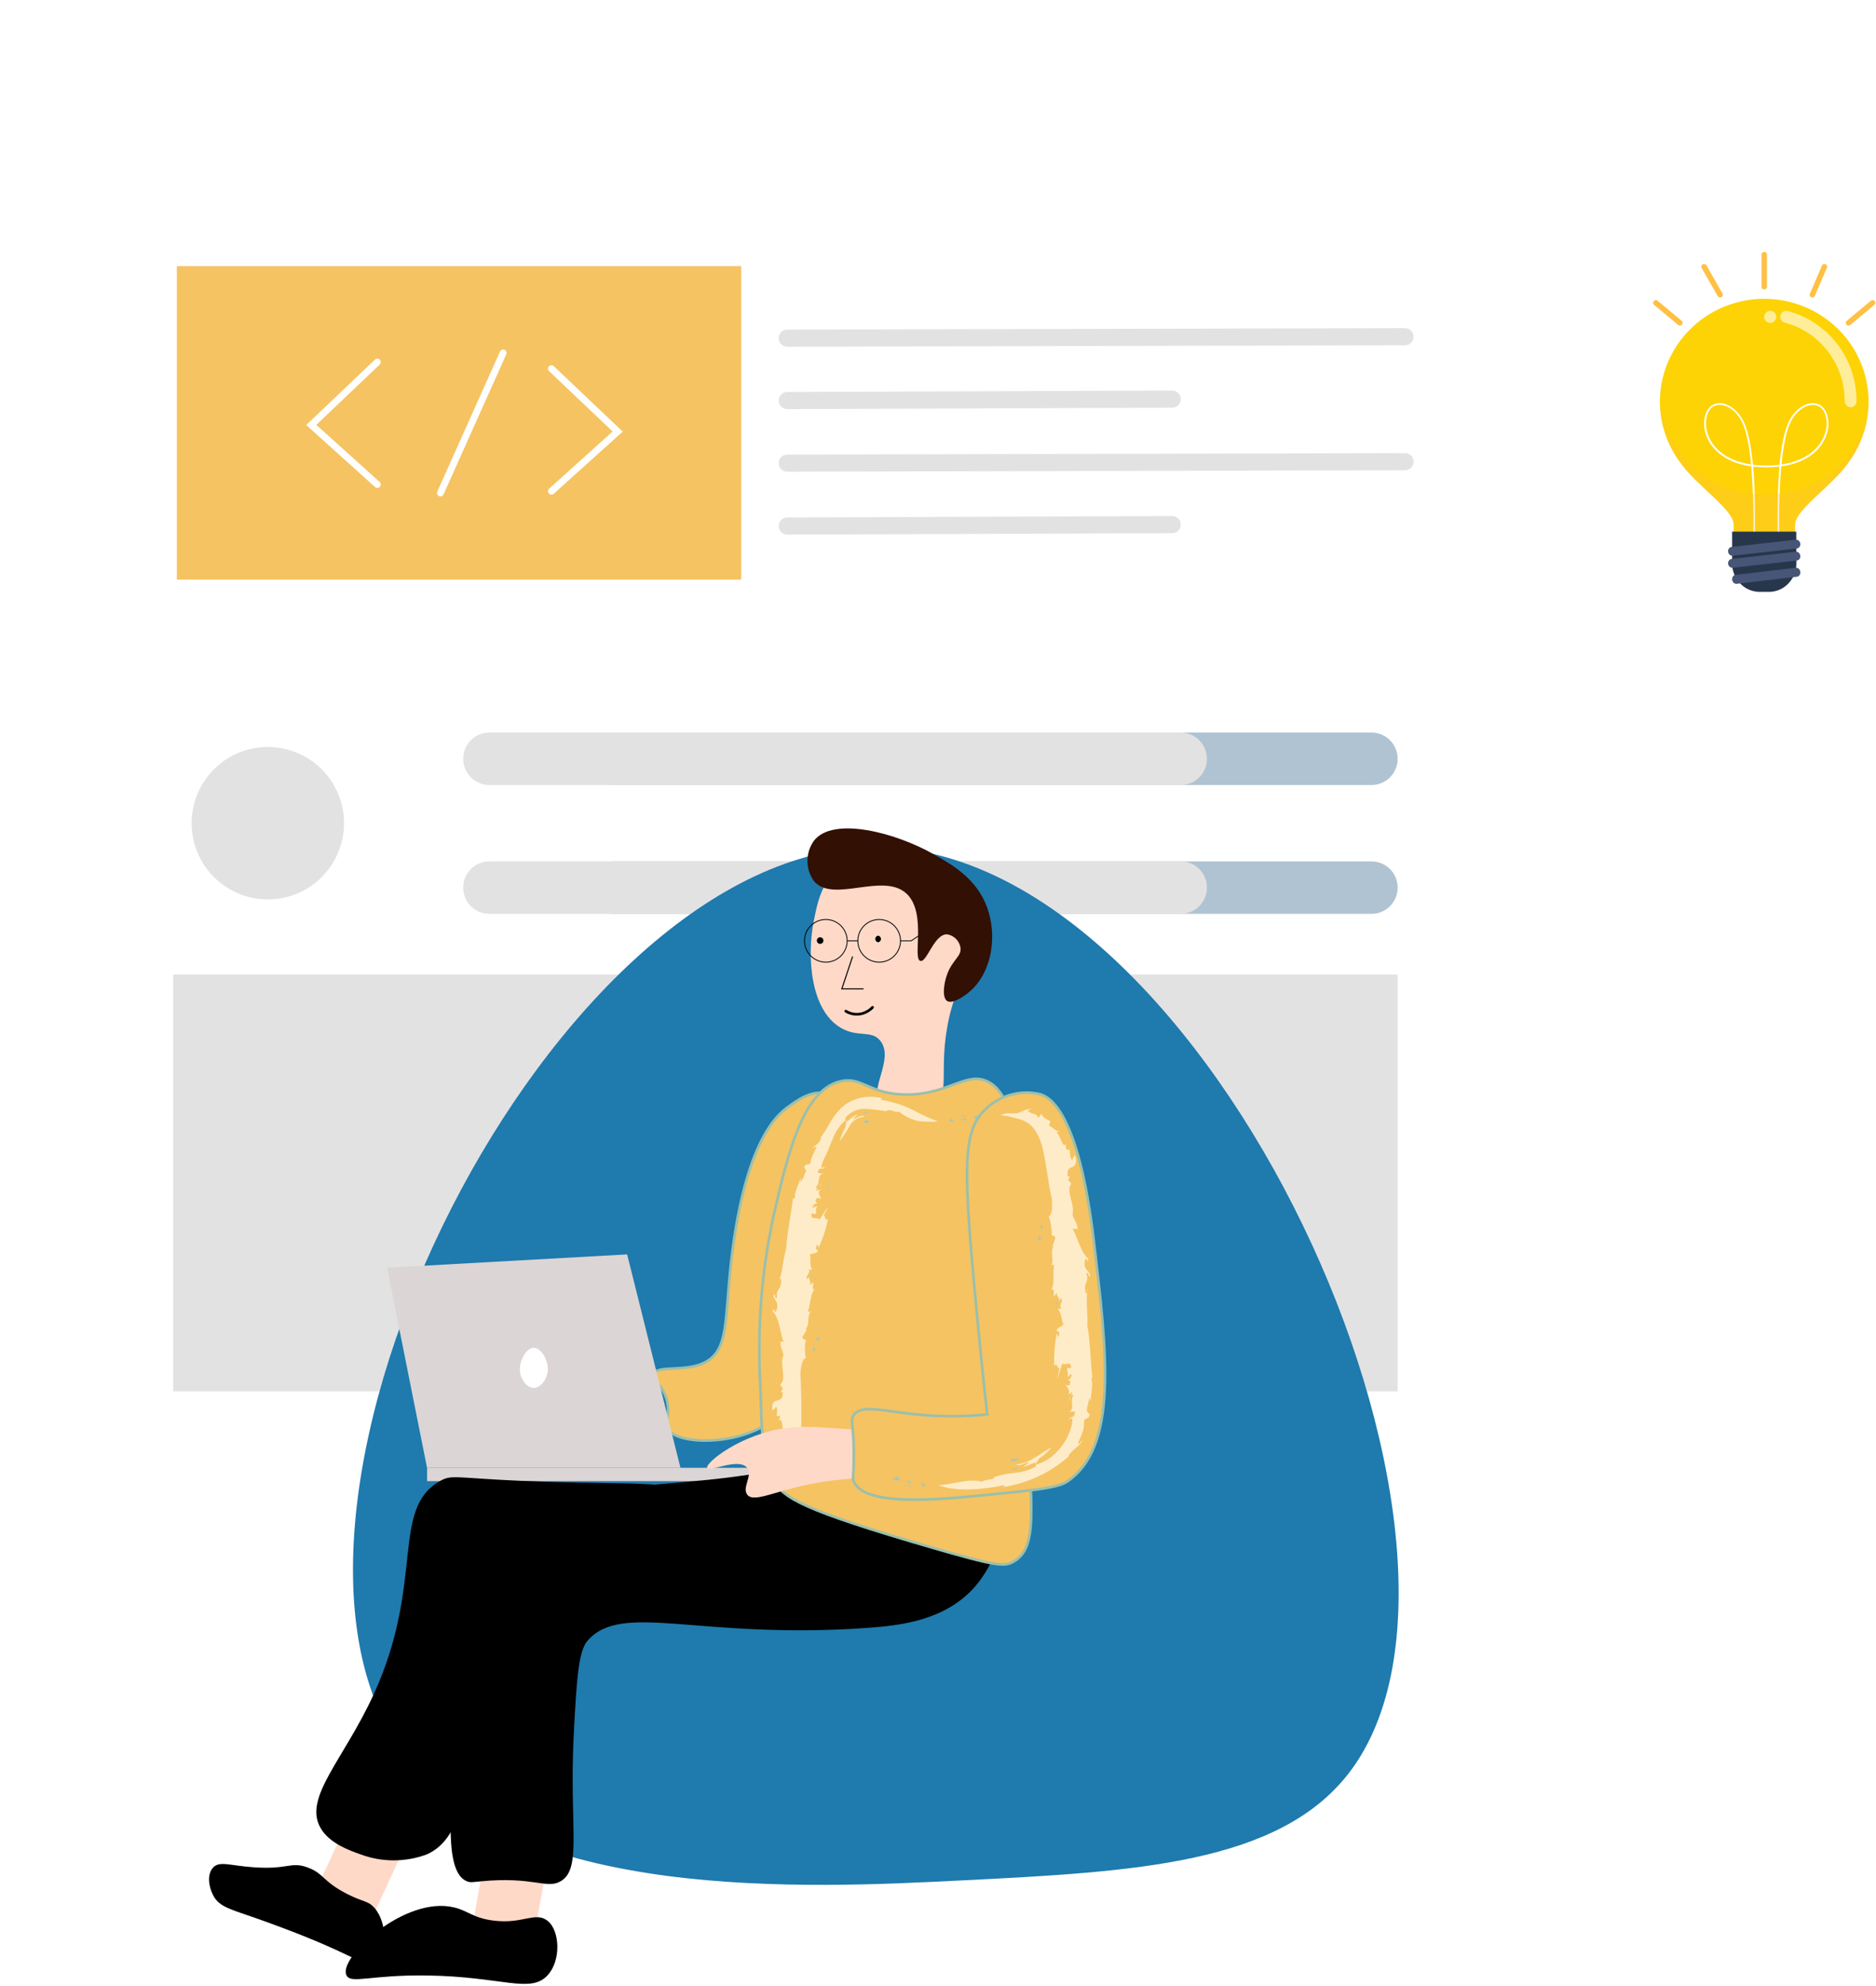 <svg width="548" height="580" viewBox="0 0 548 580" fill="none" xmlns="http://www.w3.org/2000/svg">
<g filter="url(#filter0_d_35_3223)">
<path d="M438.911 22H22V438.677H438.911V22Z" fill="white"/>
</g>
<path d="M78.237 262.672C90.53 262.672 100.495 252.707 100.495 240.414C100.495 228.121 90.53 218.155 78.237 218.155C65.944 218.155 55.978 228.121 55.978 240.414C55.978 252.707 65.944 262.672 78.237 262.672Z" fill="#E3E2E2"/>
<path d="M400.63 213.938H179.171C174.953 213.938 171.533 217.357 171.533 221.576V221.622C171.533 225.841 174.953 229.261 179.171 229.261H400.63C404.849 229.261 408.268 225.841 408.268 221.622V221.576C408.268 217.357 404.849 213.938 400.63 213.938Z" fill="#B0C3D2"/>
<path d="M400.63 251.565H179.171C174.953 251.565 171.533 254.985 171.533 259.204V259.25C171.533 263.469 174.953 266.889 179.171 266.889H400.63C404.849 266.889 408.268 263.469 408.268 259.25V259.204C408.268 254.985 404.849 251.565 400.63 251.565Z" fill="#B0C3D2"/>
<path d="M344.912 213.938H142.947C138.728 213.938 135.309 217.357 135.309 221.576V221.622C135.309 225.841 138.728 229.261 142.947 229.261H344.912C349.131 229.261 352.55 225.841 352.55 221.622V221.576C352.55 217.357 349.131 213.938 344.912 213.938Z" fill="#E3E2E2"/>
<path d="M344.912 251.565H142.947C138.728 251.565 135.309 254.985 135.309 259.204V259.25C135.309 263.469 138.728 266.889 142.947 266.889H344.912C349.131 266.889 352.55 263.469 352.55 259.25V259.204C352.55 254.985 349.131 251.565 344.912 251.565Z" fill="#E3E2E2"/>
<path d="M408.266 284.603H50.586V406.344H408.266V284.603Z" fill="#E3E2E2"/>
<path d="M216.511 77.717H51.658V169.281H216.511V77.717Z" fill="#F5C362"/>
<path d="M229.959 153.629L342.422 153.207" stroke="#E3E2E2" stroke-width="5" stroke-miterlimit="10" stroke-linecap="round"/>
<path d="M229.959 98.757L410.416 98.335" stroke="#E3E2E2" stroke-width="5" stroke-miterlimit="10" stroke-linecap="round"/>
<path d="M229.959 116.985L342.422 116.563" stroke="#E3E2E2" stroke-width="5" stroke-miterlimit="10" stroke-linecap="round"/>
<path d="M229.959 135.261L410.416 134.839" stroke="#E3E2E2" stroke-width="5" stroke-miterlimit="10" stroke-linecap="round"/>
<path d="M110.23 105.738L90.924 124.107L110.23 141.492" stroke="white" stroke-width="2" stroke-miterlimit="10" stroke-linecap="round"/>
<path d="M161.076 107.66L180.429 126.029L161.076 143.461" stroke="white" stroke-width="2" stroke-miterlimit="10" stroke-linecap="round"/>
<path d="M146.976 103.067L128.654 143.976" stroke="white" stroke-width="2" stroke-miterlimit="10" stroke-linecap="round"/>
<path d="M484.867 117.298C484.871 112.554 486.013 107.879 488.201 103.653C490.388 99.428 493.559 95.773 497.454 92.988C501.349 90.203 505.857 88.367 510.61 87.629C515.362 86.891 520.225 87.272 524.799 88.743C529.373 90.213 533.53 92.73 536.929 96.088C540.327 99.445 542.872 103.549 544.354 108.062C545.836 112.575 546.213 117.37 545.455 122.055C544.697 126.74 542.826 131.181 539.993 135.016C535.639 141.511 524.336 148.785 524.336 153.156V158.15C524.336 158.629 524.143 159.089 523.8 159.427C523.456 159.766 522.991 159.956 522.505 159.956H508.238C507.997 159.957 507.758 159.911 507.536 159.82C507.313 159.73 507.111 159.597 506.941 159.429C506.771 159.261 506.636 159.062 506.544 158.842C506.452 158.623 506.406 158.388 506.406 158.15V153.136C506.406 148.765 495.097 141.446 490.749 134.997C486.926 129.866 484.865 123.665 484.867 117.298Z" fill="#FDD305"/>
<path d="M519.391 159.955C519.056 152.059 519.186 144.15 519.783 136.269C517.241 136.559 514.675 136.559 512.134 136.269C512.731 144.15 512.864 152.059 512.532 159.955H511.997C512.311 152.038 512.17 144.11 511.573 136.21C502.619 134.953 498.605 129.834 497.867 125.025C497.443 122.202 498.403 119.393 500.139 118.347C500.694 118.029 501.308 117.832 501.944 117.769C502.579 117.705 503.22 117.776 503.826 117.978C505.96 118.59 507.983 120.445 509.249 122.932C510.705 125.808 511.566 130.571 512.062 135.749C514.638 136.056 517.24 136.056 519.815 135.749C520.311 130.571 521.173 125.808 522.635 122.932C523.894 120.445 525.898 118.59 528.058 117.978C528.664 117.776 529.305 117.705 529.94 117.769C530.576 117.832 531.19 118.029 531.745 118.347C533.481 119.393 534.434 122.202 534.017 125.025C533.292 129.854 529.285 134.973 520.311 136.21C519.714 144.11 519.573 152.038 519.887 159.955H519.391ZM529.572 118.248C529.115 118.251 528.66 118.318 528.221 118.445C526.231 119.024 524.305 120.774 523.131 123.13C521.728 125.893 520.886 130.545 520.396 135.631C528.978 134.381 532.796 129.505 533.507 124.9C533.893 122.327 533.025 119.689 531.491 118.761C530.909 118.418 530.246 118.241 529.572 118.248ZM502.351 118.248C501.675 118.239 501.009 118.417 500.426 118.761C498.892 119.689 498.024 122.327 498.409 124.9C499.094 129.505 502.932 134.381 511.514 135.631C511.024 130.545 510.209 125.893 508.786 123.13C507.592 120.774 505.686 119.024 503.689 118.445C503.264 118.321 502.825 118.255 502.384 118.248H502.351Z" fill="white"/>
<path d="M540.592 118.92C540.133 118.92 539.693 118.735 539.369 118.406C539.044 118.077 538.862 117.631 538.862 117.166C538.87 111.898 537.141 106.778 533.951 102.618C530.761 98.459 526.291 95.499 521.252 94.208C520.83 94.074 520.475 93.781 520.259 93.39C520.043 92.999 519.984 92.539 520.092 92.105C520.2 91.671 520.468 91.294 520.841 91.054C521.214 90.814 521.664 90.727 522.098 90.812C527.886 92.295 533.019 95.696 536.682 100.474C540.346 105.253 542.328 111.134 542.316 117.186C542.313 117.647 542.129 118.088 541.806 118.413C541.484 118.737 541.047 118.92 540.592 118.92Z" fill="#FFEE99"/>
<path d="M515.35 92.532C515.348 92.88 515.45 93.221 515.643 93.511C515.835 93.801 516.109 94.028 516.431 94.162C516.752 94.296 517.106 94.332 517.447 94.265C517.789 94.198 518.103 94.031 518.35 93.785C518.596 93.539 518.764 93.226 518.833 92.885C518.901 92.543 518.867 92.189 518.734 91.868C518.601 91.546 518.375 91.271 518.086 91.077C517.797 90.884 517.456 90.78 517.108 90.78C516.643 90.78 516.197 90.965 515.867 91.293C515.537 91.621 515.351 92.067 515.35 92.532Z" fill="#FFEE99"/>
<g style="mix-blend-mode:multiply" opacity="0.55">
<g style="mix-blend-mode:multiply" opacity="0.55">
<path d="M545.763 119.086C544.086 131.528 534.054 144.375 515.51 144.375C496.965 144.375 487.313 130.912 485.264 119.086C485.593 124.885 487.592 130.466 491.02 135.155C495.341 141.703 506.585 149.037 506.585 153.444V158.48C506.584 158.719 506.63 158.956 506.721 159.178C506.813 159.399 506.947 159.6 507.116 159.769C507.285 159.938 507.486 160.072 507.707 160.164C507.929 160.255 508.166 160.301 508.405 160.3H522.621C523.104 160.3 523.567 160.109 523.908 159.767C524.25 159.426 524.442 158.963 524.442 158.48V153.425C524.442 149.018 535.678 141.638 540.007 135.136C543.431 130.452 545.43 124.879 545.763 119.086Z" fill="#FFC043"/>
</g>
</g>
<path d="M524.709 155.266H505.975V164.599C505.982 166.139 506.408 167.644 507.202 168.939C507.93 170.138 508.934 171.126 510.122 171.81C511.311 172.494 512.644 172.853 514 172.853H516.741C518.097 172.854 519.431 172.497 520.62 171.812C521.808 171.128 522.812 170.14 523.539 168.939C524.32 167.65 524.734 166.153 524.734 164.626L524.709 155.266Z" fill="#28364C"/>
<path d="M505.961 162.296C506.016 162.303 506.071 162.303 506.126 162.296L524.891 160.182C525.041 160.164 525.186 160.114 525.318 160.033C525.45 159.952 525.566 159.843 525.658 159.711C525.751 159.579 525.819 159.428 525.858 159.267C525.897 159.106 525.906 158.938 525.884 158.772C525.84 158.43 525.678 158.119 525.433 157.904C525.188 157.689 524.877 157.586 524.566 157.617L505.801 159.731C505.651 159.748 505.506 159.799 505.373 159.879C505.241 159.96 505.125 160.07 505.032 160.201C504.938 160.333 504.87 160.484 504.83 160.645C504.791 160.806 504.781 160.975 504.801 161.14C504.843 161.452 504.981 161.738 505.193 161.949C505.404 162.16 505.676 162.283 505.961 162.296Z" fill="#475577"/>
<path d="M505.961 165.818H506.126L524.891 163.702C525.041 163.683 525.186 163.632 525.317 163.551C525.449 163.469 525.564 163.36 525.657 163.228C525.75 163.097 525.818 162.946 525.857 162.785C525.896 162.624 525.906 162.456 525.885 162.291C525.842 161.947 525.681 161.635 525.435 161.419C525.19 161.204 524.879 161.101 524.567 161.134L505.801 163.25C505.651 163.267 505.506 163.318 505.373 163.399C505.241 163.48 505.125 163.589 505.032 163.721C504.938 163.853 504.87 164.004 504.83 164.165C504.791 164.327 504.781 164.495 504.801 164.661C504.844 164.973 504.983 165.258 505.194 165.469C505.405 165.68 505.676 165.803 505.961 165.818Z" fill="#475577"/>
<path d="M507.133 170.507H507.291L524.912 168.434C525.06 168.416 525.204 168.364 525.334 168.281C525.464 168.198 525.579 168.087 525.67 167.953C525.762 167.819 525.829 167.666 525.868 167.502C525.907 167.339 525.917 167.168 525.896 167C525.854 166.65 525.694 166.333 525.451 166.114C525.208 165.894 524.899 165.79 524.59 165.823L506.975 167.875C506.827 167.892 506.682 167.944 506.551 168.026C506.42 168.108 506.305 168.22 506.213 168.354C506.121 168.487 506.053 168.641 506.014 168.805C505.974 168.969 505.965 169.141 505.985 169.309C506.022 169.631 506.157 169.927 506.367 170.146C506.577 170.365 506.848 170.493 507.133 170.507Z" fill="#475577"/>
<path d="M515.35 74.365V83.745" stroke="#FFC043" stroke-width="1.58" stroke-linecap="round" stroke-linejoin="round"/>
<path d="M532.931 77.883L529.414 86.09" stroke="#FFC043" stroke-width="1.58" stroke-linecap="round" stroke-linejoin="round"/>
<path d="M547 88.436L539.965 94.298" stroke="#FFC043" stroke-width="1.58" stroke-linecap="round" stroke-linejoin="round"/>
<path d="M497.768 77.883L502.457 86.09" stroke="#FFC043" stroke-width="1.58" stroke-linecap="round" stroke-linejoin="round"/>
<path d="M483.693 88.436L490.728 94.298" stroke="#FFC043" stroke-width="1.58" stroke-linecap="round" stroke-linejoin="round"/>
<path d="M344.948 425.716C344.517 427.312 343.099 429.616 341.047 429.616C338.996 429.616 337.578 427.312 337.147 425.716C336.21 422.247 338.743 417.916 341.047 417.916C343.352 417.916 345.783 422.247 344.948 425.716Z" fill="white"/>
<path d="M259.68 397.809C259.806 397.429 259.857 397.023 260.085 397.049C259.857 396.694 259.68 396.644 259.68 397.809Z" fill="#A8C7B7"/>
<path d="M260.16 397.049L260.338 397.252C260.347 397.184 260.347 397.116 260.338 397.049H260.16Z" fill="#A8C7B7"/>
<path d="M255.63 371.874L255.655 371.57L253.654 368.126L255.63 371.874Z" fill="#A8C7B7"/>
<path d="M258.922 397.783C258.415 397.428 258.517 396.795 258.137 396.39L258.821 398.061L258.922 397.783Z" fill="#A8C7B7"/>
<path d="M257.148 415.156C258.668 415.764 257.148 416.498 258.516 415.561C258.237 414.498 257.68 415.46 257.148 415.156Z" fill="#A8C7B7"/>
<path d="M259.474 419.106C259.498 418.637 259.344 418.176 259.044 417.814C258.411 418.65 259.17 418.65 259.474 419.106Z" fill="#A8C7B7"/>
<path d="M188.54 404.19C188.362 404.57 188.21 405.001 188.008 404.925C188.21 405.355 188.413 405.431 188.54 404.19Z" fill="#A8C7B7"/>
<path d="M188.007 404.926V404.646C187.998 404.731 187.998 404.816 188.007 404.901V404.926Z" fill="#A8C7B7"/>
<path d="M201.586 451.295V450.409C200.89 450.363 200.197 450.279 199.51 450.155C199.94 451.118 200.548 450.763 201.586 451.295Z" fill="#A8C7B7"/>
<path d="M200.272 453.473L201.488 453.524L199.74 452.941L200.272 453.473Z" fill="#A8C7B7"/>
<path d="M186.566 432.023V432.327C186.946 433.67 187.326 435.012 187.731 436.329C187.25 434.911 186.896 433.467 186.566 432.023Z" fill="#A8C7B7"/>
<path d="M189.375 404.393C189.78 404.874 189.578 405.532 189.856 406.039L189.502 404.114L189.375 404.393Z" fill="#A8C7B7"/>
<path d="M194.135 386.31C192.742 385.424 194.287 384.892 192.844 385.677C192.996 386.842 193.679 386.057 194.135 386.31Z" fill="#A8C7B7"/>
<path d="M192.497 381.803C192.397 382.287 192.478 382.792 192.725 383.221C193.484 382.436 192.725 382.335 192.497 381.803Z" fill="#A8C7B7"/>
<path d="M280.951 549.167C236.429 551.421 149.259 555.828 117.501 511.432C66.267 440.065 161.136 247.491 255.803 247.415C353.331 247.415 444.806 451.538 394.105 517.713C373.616 544.381 331.576 546.635 280.951 549.167Z" fill="#1F7AAD"/>
<path d="M190.969 401.419C191.805 398.355 200.669 401.09 206.57 397.519C213.534 393.29 211.356 383.235 214.344 362.469C218.65 332.661 227.134 325.57 229.92 323.493C232.705 321.416 237.517 317.947 241.62 319.593C252.459 323.898 246.457 360.595 245.52 366.343C242.202 386.604 238.606 408.586 222.145 416.994C211.457 422.464 196.819 421.426 194.869 416.994C194.008 415.069 195.857 413.297 194.869 409.194C193.755 404.509 190.463 403.293 190.969 401.419Z" fill="#F5C362" stroke="#9BBFAC" stroke-width="0.77" stroke-miterlimit="10"/>
<path d="M124.767 428.669H226.043V432.569H124.767V428.669Z" fill="#DBD5D5"/>
<path d="M146.867 512.991L164.842 516.206L154.556 573.719L136.581 570.504L146.867 512.991Z" fill="#FFD9C8"/>
<path d="M115.674 501.323L132.256 508.968L107.795 562.027L91.213 554.382L115.674 501.323Z" fill="#FFD9C8"/>
<path d="M245.517 253.391C240.021 257.342 238.78 263.521 237.717 268.966C235.741 278.868 236.501 294.722 245.517 300.116C250.582 303.181 254.558 300.623 257.192 304.016C261.421 309.487 253.266 318.553 257.192 323.492C260.079 327.113 268.386 327.24 272.767 323.492C277.604 319.389 274.362 313.361 276.667 300.116C279.453 284.111 285.987 282.388 284.467 272.866C283.589 268.622 281.72 264.646 279.014 261.262C276.307 257.877 272.839 255.18 268.892 253.391C266.967 252.479 254.533 246.857 245.517 253.391Z" fill="#FFD9C8"/>
<path d="M292.273 448.17C291.069 453.95 288.381 459.318 284.473 463.745C275.711 473.343 262.896 474.736 253.298 475.42C203.837 478.94 181.551 467.468 171.497 479.32C168.964 482.46 168.432 490.488 167.597 506.595C166.229 533.39 170.129 545.824 163.722 549.446C159.619 551.776 155.77 547.926 140.346 549.446C138.042 549.674 137.409 549.826 136.446 549.446C129.583 546.761 131.812 528.274 132.546 510.495C134.471 464.302 125.328 448.929 136.446 440.369C139.283 438.166 141.309 438.09 159.822 436.469C174.105 435.228 188.363 433.81 202.672 432.569C249.347 428.543 261.402 415.449 276.673 424.794C281.687 427.833 288.221 434.038 292.273 448.17Z" fill="black"/>
<path d="M210.446 440.268C199.252 431.1 188.615 434.114 152.02 432.468C132.748 431.607 132.013 430.619 128.645 432.468C113.931 440.623 124.213 461.997 109.17 494.794C100.432 513.889 88.58 524.931 93.595 533.769C96.127 538.379 102.408 540.531 105.27 541.544C111.547 543.901 118.467 543.901 124.745 541.544C133.381 537.594 136.04 526.83 140.345 502.594C148.424 457.008 146.474 452.728 152.02 448.068C170.331 432.671 214.473 459.414 218.246 451.943C219.563 449.183 214.118 443.383 210.446 440.268Z" fill="black"/>
<path d="M124.743 428.67H198.77L183.194 366.344L113.068 370.244L124.743 428.67Z" fill="#DBD5D5"/>
<path d="M159.814 576.721C163.765 572.416 163.284 563.831 159.814 561.121C156.344 558.411 152.774 562.184 144.214 561.121C138.136 560.386 136.616 558.183 132.539 557.246C118.306 553.852 99.185 571.808 101.363 576.721C102.477 579.254 108.277 576.493 124.738 576.721C146.62 577.025 154.901 582.09 159.814 576.721Z" fill="black" stroke="black" stroke-width="0.42" stroke-miterlimit="10"/>
<path d="M109.165 557.246C107.392 555.296 106.202 555.777 101.365 553.346C93.97 549.572 94.502 547.268 89.69 545.546C84.878 543.823 84.219 546.255 74.115 545.546C67.15 545.064 64.187 543.646 62.414 545.546C60.642 547.445 61.173 550.915 62.414 553.346C64.314 557.069 67.783 557.398 77.99 561.121C82.295 562.691 89.69 565.401 97.49 568.921C105.29 572.441 107.19 573.986 109.165 572.821C112.787 570.77 113.192 561.83 109.165 557.246Z" fill="black" stroke="black" stroke-width="0.42" stroke-miterlimit="10"/>
<path d="M296.143 331.368C295.484 326.886 294.117 318.452 288.368 315.793C282.214 312.931 277.174 319.567 264.993 319.668C253.875 319.668 251.874 314.299 245.517 315.793C234.399 318.326 230.018 337.472 226.042 354.743C222.412 371.366 221.1 388.412 222.142 405.394C222.547 420.26 222.826 427.807 226.042 432.644C229.258 437.482 233.64 440.774 272.767 452.12C290.875 457.362 293.408 457.641 296.143 456.02C304.222 451.259 300.347 438.089 300.043 401.494C299.967 391.187 300.6 361.759 296.143 331.368Z" fill="#F5C362" stroke="#9BBFAC" stroke-width="0.77" stroke-miterlimit="10"/>
<path d="M152.021 401.418C152.452 403.014 153.87 405.318 155.921 405.318C157.973 405.318 159.391 403.014 159.821 401.418C160.758 397.949 158.226 393.618 155.921 393.618C153.617 393.618 151.185 397.949 152.021 401.418Z" fill="white"/>
<path d="M250.586 274.767H247.471" stroke="black" stroke-width="0.25" stroke-miterlimit="10"/>
<path d="M275.504 268.536L269.882 272.284L266.159 274.766H263.044" stroke="black" stroke-width="0.25" stroke-miterlimit="10"/>
<path d="M241.235 280.996C237.794 280.996 235.005 278.207 235.005 274.766C235.005 271.325 237.794 268.536 241.235 268.536C244.676 268.536 247.465 271.325 247.465 274.766C247.465 278.207 244.676 280.996 241.235 280.996Z" stroke="black" stroke-width="0.25" stroke-miterlimit="10"/>
<path d="M256.815 280.996C253.374 280.996 250.585 278.207 250.585 274.766C250.585 271.325 253.374 268.536 256.815 268.536C260.256 268.536 263.045 271.325 263.045 274.766C263.045 278.207 260.256 280.996 256.815 280.996Z" stroke="black" stroke-width="0.25" stroke-miterlimit="10"/>
<path d="M249.02 279.452L245.905 288.797H252.135" stroke="black" stroke-width="0.31" stroke-miterlimit="10" stroke-linecap="round"/>
<path d="M247.216 294.925C247.905 295.373 248.684 295.664 249.498 295.777C250.312 295.891 251.141 295.825 251.927 295.584C252.948 295.263 253.872 294.688 254.611 293.912C254.966 293.558 255.497 294.115 255.168 294.47C254.3 295.36 253.219 296.014 252.028 296.369C251.153 296.612 250.237 296.669 249.339 296.539C248.441 296.408 247.58 296.091 246.811 295.609C246.741 295.547 246.695 295.462 246.681 295.369C246.667 295.276 246.685 295.182 246.733 295.101C246.781 295.02 246.855 294.959 246.943 294.927C247.031 294.895 247.128 294.894 247.216 294.925Z" fill="black"/>
<path d="M237.717 245.592C236.513 247.3 235.866 249.339 235.866 251.429C235.866 253.519 236.513 255.558 237.717 257.267C243.339 264.028 258.205 254.405 264.993 261.167C270.741 266.916 266.436 280.161 268.893 280.642C270.792 281.022 272.894 272.715 276.668 272.867C277.641 273.023 278.542 273.481 279.241 274.176C279.941 274.872 280.405 275.769 280.568 276.742C280.947 279.274 278.238 280.262 276.668 284.542C275.705 287.201 275.123 291.329 276.668 292.342C278.212 293.355 282.188 290.823 284.468 288.442C289.837 282.795 291.23 273.019 288.368 265.067C285.303 256.608 278.238 252.607 272.767 249.492C261.7 243.186 243.263 238.273 237.717 245.592Z" fill="#321004"/>
<path d="M256.508 275.197C256.276 275.16 256.066 275.041 255.913 274.862C255.761 274.684 255.678 274.457 255.678 274.222C255.678 273.987 255.761 273.76 255.913 273.582C256.066 273.403 256.276 273.285 256.508 273.247C256.739 273.285 256.95 273.403 257.102 273.582C257.254 273.76 257.338 273.987 257.338 274.222C257.338 274.457 257.254 274.684 257.102 274.862C256.95 275.041 256.739 275.16 256.508 275.197Z" fill="black"/>
<path d="M239.571 275.652C239.316 275.652 239.071 275.551 238.89 275.37C238.71 275.19 238.608 274.945 238.608 274.69C238.608 274.435 238.71 274.19 238.89 274.009C239.071 273.829 239.316 273.728 239.571 273.728C239.826 273.728 240.071 273.829 240.251 274.009C240.432 274.19 240.533 274.435 240.533 274.69C240.533 274.945 240.432 275.19 240.251 275.37C240.071 275.551 239.826 275.652 239.571 275.652Z" fill="black"/>
<path d="M285.94 325.62C286.725 325.62 285.94 326.405 285.408 327.064L284.293 326.228L285.94 325.62Z" fill="#A8C7B7"/>
<path d="M282.344 327.367C281.559 327.165 280.824 326.987 280.09 326.759L281.609 326.911C282.926 325.848 281.001 325.721 280.394 325.696C282.876 325.214 281.736 326.81 282.344 327.367Z" fill="#A8C7B7"/>
<path d="M278.313 327.493C277.098 327.847 277.275 326.986 277.731 326.606C277.807 326.936 278.769 327.113 278.313 327.493Z" fill="#A8C7B7"/>
<path d="M237.289 373.511C237.162 373.131 237.112 372.726 236.884 372.751C237.112 372.396 237.289 372.346 237.289 373.511Z" fill="#A8C7B7"/>
<path d="M236.809 372.751L236.631 372.954C236.622 372.886 236.622 372.818 236.631 372.751H236.809Z" fill="#A8C7B7"/>
<path d="M233.822 345.221C234.886 344.031 234.81 343.119 235.519 341.903L234.86 340.84C235.696 339.548 235.873 340.51 236.76 339.675C236.76 338.18 238.279 335.724 238.457 335.091C238.203 334.508 237.672 335.395 237.317 335.496C238.279 333.976 239.14 334.458 239.85 332.432H239.596C240.442 331.27 241.22 330.061 241.926 328.81C242.887 326.959 244.107 325.253 245.548 323.745C247.297 322.075 249.499 320.957 251.879 320.529C253.857 320.191 255.884 320.268 257.831 320.757C257.324 320.757 257.425 320.984 257.223 321.162C258.21 321.314 259.021 321.516 259.755 321.694C260.49 321.871 261.401 322.124 262.288 322.377C263.909 322.896 265.485 323.548 266.998 324.327C269.244 325.55 271.571 326.616 273.963 327.518C272.055 327.661 270.139 327.619 268.239 327.392C267.2 327.175 266.194 326.817 265.251 326.328C264.325 325.916 263.471 325.361 262.718 324.682C261.325 325.011 259.654 323.593 258.945 324.505C256.564 324.251 254.868 323.897 252.993 323.846C251.865 323.77 250.734 323.96 249.692 324.4C248.649 324.839 247.725 325.517 246.991 326.379C246.662 327.113 247.295 327.113 247.549 327.544C248.424 326.569 249.517 325.814 250.739 325.34C250.128 325.798 249.598 326.355 249.169 326.987C250.056 326.556 251.93 325.29 252.462 326.151C251.578 326.182 250.718 326.444 249.968 326.91C249.217 327.377 248.601 328.032 248.182 328.81C247.346 330.378 246.362 331.862 245.244 333.242C245.669 331.813 246.255 330.436 246.991 329.139C246.991 328.379 247.473 327.316 246.991 327.088C245.321 328.589 244.043 330.476 243.269 332.583C242.458 334.458 241.774 336.357 240.736 338.383C240.204 339.396 239.723 340.916 240.103 341.194C240.508 340.561 240.685 341.194 241.116 340.738C240.179 342.081 239.444 340.257 238.811 342.486L240.483 342.79C238.507 343.043 239.799 345.55 238.279 346.74C238.71 347.525 239.444 346.74 239.9 345.449C239.698 346.918 238.735 346.69 238.381 347.804L240.078 347.247C238.406 347.931 239.622 349.374 239.85 350.159C239.495 350.159 238.659 349.197 238.254 350.666C238.254 351.35 238.685 351.122 238.811 351.35C238.466 351.373 238.137 351.505 237.873 351.729C237.609 351.952 237.423 352.254 237.342 352.591C237.748 352.894 238.229 352.16 238.71 352.261C238.382 352.837 238.274 353.512 238.406 354.161C237.646 355.326 237.773 353.882 237.038 354.515C236.785 356.592 238.558 355.174 239.318 356.187C240.381 354.921 241.192 353.122 241.85 352.464L240.609 354.996C241.192 354.996 240.964 357.149 241.901 355.832C241.331 358.841 240.369 361.761 239.039 364.519C239.039 364.088 239.039 363.556 238.609 363.556C237.95 364.899 238.609 364.899 238.989 365.279C238.355 366.241 237.444 365.912 236.608 366.393C236.937 368.698 236.38 368.925 237.216 370.951L236.279 370.673C236.811 372.091 235.367 372.04 235.696 373.56C235.899 373.56 236.228 373.155 236.507 372.75C236.025 373.965 237.114 374.016 236.507 375.282L237.697 374.472C237.52 375.434 237.013 376.802 237.976 376.422C236.659 377.967 236.785 380.98 235.975 383.057H236.836C235.696 384.095 236.583 387.109 235.316 388.122L235.646 388.325L234.405 390.477C234.405 391.49 235.747 391.186 235.392 391.262C235.023 393.024 235.023 394.844 235.392 396.606C234.253 396.935 233.949 399.265 233.797 401.114C234.281 410.11 234.179 419.128 233.493 428.111C233.223 429.669 232.799 431.196 232.227 432.669C231.771 430.77 232.227 430.542 232.227 428.643C231.771 427.275 230.58 426.845 229.694 425.68L230.682 426.211C231.29 424.236 230.074 424.945 230.91 423.35L229.39 423.527C230.125 422.919 229.39 421.628 228.96 420.994L229.973 420.412C229.314 419.247 229.01 418.462 228.048 418.158H229.01C228.352 417.753 228.858 413.473 227.288 414.992C227.491 414.638 227.972 414.283 227.82 413.523H226.858C227.06 412.384 227.162 411.118 226.63 410.814C226.538 411.052 226.399 411.27 226.221 411.453C226.042 411.636 225.828 411.78 225.591 411.877C225.262 407.116 228.706 410.763 228.656 406.559H228.048L228.681 405.495L227.871 404.381C229.973 402.861 227.643 398.505 228.833 395.973C229.036 394.985 227.795 393.618 227.997 391.718L228.96 391.896C228.023 390.325 227.719 384.577 225.642 382.956C226.503 381.537 225.845 383.108 226.604 383.133C227.82 380.373 226.351 380.069 225.946 378.498C226.604 376.776 226.149 379.866 226.984 379.005C226.528 376.219 228.377 376.954 228.175 373.56C227.693 373.155 227.693 374.37 227.288 374.674C228.554 372.446 228.63 367.988 229.669 364.544C229.846 360.644 231.036 354.743 231.669 349.982H232.227C231.948 347.829 233.442 346.082 233.822 343.828V345.221Z" fill="#FEECC9"/>
<path d="M253.678 327.038V327.899C253.181 327.849 252.68 327.849 252.184 327.899C252.335 327.038 252.867 327.393 253.678 327.038Z" fill="#A8C7B7"/>
<path d="M252.714 324.708C253.105 324.734 253.494 324.784 253.879 324.86C253.288 324.929 252.703 325.048 252.131 325.215L252.714 324.708Z" fill="#A8C7B7"/>
<path d="M241.341 347.577L241.316 347.273L243.316 343.829L241.341 347.577Z" fill="#A8C7B7"/>
<path d="M238.049 373.484C238.555 373.129 238.454 372.496 238.834 372.091L238.15 373.762L238.049 373.484Z" fill="#A8C7B7"/>
<path d="M239.82 390.857C238.301 391.465 239.82 392.2 238.453 391.263C238.731 390.199 239.288 391.161 239.82 390.857Z" fill="#A8C7B7"/>
<path d="M237.495 394.808C237.471 394.339 237.625 393.878 237.925 393.517C238.558 394.352 237.798 394.352 237.495 394.808Z" fill="#A8C7B7"/>
<path d="M257.198 420.894C255.222 417.753 250.664 417.475 241.623 416.994C237.731 416.632 233.814 416.632 229.922 416.994C216.272 418.766 205.939 427.326 206.572 428.669C207.205 430.011 215.791 425.579 218.247 428.669C219.969 430.872 216.702 434.367 218.247 436.469C220.349 439.331 227.618 434.519 241.623 432.569C250.335 431.353 254.969 432.189 257.198 428.669C257.898 427.493 258.268 426.15 258.268 424.781C258.268 423.413 257.898 422.069 257.198 420.894Z" fill="#FFD9C8"/>
<path d="M288.368 413.093C286.722 398.177 285.456 385.058 284.468 374.143C281.378 339.852 281.328 329.57 288.368 323.492C290.451 321.624 292.958 320.292 295.673 319.613C298.387 318.933 301.226 318.926 303.943 319.592C306.476 320.428 314.985 324.201 319.518 362.468C323.393 395.188 326.66 422.54 311.743 432.67C308.983 434.544 302.094 435.202 288.368 436.57C273.173 438.09 252.482 439.964 249.418 432.67C248.911 431.48 249.418 431.505 249.418 424.895C249.418 416.006 248.253 414.765 249.418 413.195C251.773 410.004 258.282 412.232 268.893 413.195C275.374 413.753 281.893 413.719 288.368 413.093Z" fill="#F5C362" stroke="#9BBFAC" stroke-width="0.77" stroke-miterlimit="10"/>
<path d="M261.124 432.213C260.415 431.833 261.453 431.479 262.314 431.175L262.973 432.416L261.124 432.213Z" fill="#A8C7B7"/>
<path d="M265.144 432.164L267.195 433.481L265.701 432.823C264.004 433.38 265.878 434.165 266.512 434.393C263.852 433.987 265.701 432.873 265.144 432.164Z" fill="#A8C7B7"/>
<path d="M269.376 433.202C270.719 433.202 270.364 433.911 269.781 434.19C269.68 433.835 268.794 433.481 269.376 433.202Z" fill="#A8C7B7"/>
<path d="M308.429 379.892C308.606 380.271 308.758 380.702 308.961 380.626C308.758 381.057 308.556 381.133 308.429 379.892Z" fill="#A8C7B7"/>
<path d="M308.961 380.628V380.348C308.971 380.432 308.971 380.518 308.961 380.602V380.628Z" fill="#A8C7B7"/>
<path d="M318.334 408.155C317.897 409.436 317.6 410.761 317.448 412.105L318.334 413.118C317.751 414.79 317.372 413.752 316.662 414.917C316.767 416.078 316.602 417.248 316.181 418.336C315.827 419.367 315.404 420.374 314.915 421.349C314.915 422.21 315.877 420.792 316.257 420.539C315.801 421.445 315.132 422.227 314.307 422.818C313.513 423.481 312.783 424.219 312.129 425.021L312.307 425.224C306.893 430.059 300.186 433.21 293.009 434.291C293.414 434.139 293.262 433.961 293.363 433.733C286.703 435.126 279.282 435.683 274.065 433.733C277.585 433.733 283.081 431.581 286.855 432.746C287.994 431.834 290.197 432.442 290.501 431.327C292.446 430.72 294.449 430.321 296.478 430.137C298.552 429.967 300.569 429.372 302.404 428.39C302.936 427.833 302.404 427.605 302.404 427.098C301.212 427.627 299.985 428.076 298.732 428.44C299.404 428.028 300.047 427.571 300.657 427.073C299.593 427.073 297.491 428.415 296.909 427.681C298.856 427.436 300.72 426.743 302.354 425.655C304.177 424.642 305.697 423.35 307.191 422.717C306.163 423.942 304.959 425.009 303.62 425.883C303.215 426.541 302.354 427.351 302.683 427.731C305.02 427.063 307.125 425.756 308.761 423.958C309.626 423.059 310.398 422.075 311.066 421.02C311.754 419.839 312.322 418.591 312.762 417.297C313.218 416.031 313.446 414.309 312.99 414.03C312.686 414.815 312.408 414.03 312.079 414.765C312.762 413.118 313.851 414.765 314.003 412.232H312.307C314.206 411.472 312.307 409.193 313.573 407.572C312.94 406.888 312.484 408.003 312.281 409.345C312.155 407.8 313.117 407.749 313.193 406.534L311.699 407.547C313.168 406.407 311.699 405.242 311.218 404.483C311.572 404.483 312.61 405.192 312.636 403.571C312.509 402.887 312.129 403.216 311.927 403.039C312.26 402.904 312.547 402.673 312.75 402.376C312.952 402.078 313.063 401.728 313.066 401.368C312.61 401.14 312.307 402.026 311.825 402.077C311.999 401.394 311.945 400.674 311.673 400.025C312.155 398.632 312.357 400.152 312.914 399.316C312.686 397.138 311.294 399.038 310.382 398.177C309.647 399.772 309.293 401.798 308.862 402.659L309.445 399.595C308.862 399.747 308.584 397.493 307.976 399.063C307.826 395.829 308.072 392.588 308.71 389.414C308.913 389.819 309.04 390.351 309.369 390.275C309.723 388.755 309.014 388.907 308.609 388.604C308.989 387.489 309.951 387.59 310.635 386.881C309.799 384.551 310.281 384.197 309.04 382.247H310.002C309.166 380.854 310.61 380.601 310.002 379.107C309.799 379.107 309.571 379.613 309.369 380.094C309.647 378.727 308.508 378.904 308.812 377.562L307.799 378.651C307.799 377.612 308.027 376.118 307.14 376.65C308.153 374.776 307.469 371.585 307.925 369.28L307.115 369.508C308.001 368.242 306.684 365.203 307.773 364.063H307.419L308.28 361.531C308.077 360.467 306.862 360.974 307.216 360.847C307.282 358.938 306.999 357.032 306.38 355.225C307.469 354.718 307.393 352.236 307.267 350.16C306.178 345.55 305.747 340.561 304.734 336.129C304.342 333.984 303.533 331.936 302.354 330.102C301.173 328.353 299.355 327.135 297.289 326.708C295.637 326.204 293.941 325.856 292.224 325.67C294.3 324.784 294.756 325.265 296.833 325.163C298.479 324.91 299.365 323.872 301.29 323.771C300.894 323.951 300.513 324.163 300.15 324.404C300.713 324.842 301.359 325.161 302.05 325.341C302.43 325.341 302.81 325.518 303.316 326.48L304.152 325.214C304.354 326.252 306.051 327.063 306.862 327.468C306.71 327.873 306.583 328.253 306.406 328.633C307.799 329.57 308.457 330.38 309.521 330.406L308.584 330.684C309.014 330.811 309.597 332.179 310.053 333.217C310.508 334.255 310.964 334.99 311.496 333.901C311.282 334.498 311.282 335.152 311.496 335.749H312.458C312.458 337.117 312.661 338.535 313.269 338.788C313.299 338.516 313.387 338.253 313.526 338.017C313.666 337.781 313.855 337.578 314.079 337.421C315.27 342.714 311.243 339.168 311.901 343.6L312.509 343.474L312.028 344.664L312.99 345.702C311.142 347.602 314.079 351.831 313.294 354.617C313.294 355.68 314.687 356.896 314.788 358.897H313.269C314.434 360.366 315.801 366.267 317.979 367.609C317.372 369.204 317.777 367.457 317.017 367.609C316.283 370.673 317.777 370.749 318.461 372.269C318.131 374.143 318.005 370.901 317.346 371.939C318.283 374.7 316.333 374.295 317.169 377.714C317.726 378.043 317.498 376.802 317.827 376.422C316.992 378.955 317.827 383.437 317.625 387.084C318.385 391.237 318.587 397.467 319.094 402.507H318.739C319.499 404.584 318.511 406.736 318.739 409.193L318.334 408.155Z" fill="#FEECC9"/>
<path d="M295.384 426.997V426.111C296.081 426.065 296.774 425.981 297.461 425.857C297.03 426.82 296.423 426.465 295.384 426.997Z" fill="#A8C7B7"/>
<path d="M296.697 429.175L295.481 429.226L297.229 428.644L296.697 429.175Z" fill="#A8C7B7"/>
<path d="M310.402 407.726V408.03C310.022 409.372 309.643 410.714 309.237 412.031C309.719 410.613 310.073 409.169 310.402 407.726Z" fill="#A8C7B7"/>
<path d="M307.594 380.095C307.189 380.576 307.391 381.235 307.113 381.741L307.467 379.816L307.594 380.095Z" fill="#A8C7B7"/>
<path d="M302.837 362.012C304.23 361.126 302.685 360.594 304.129 361.379C303.977 362.544 303.293 361.759 302.837 362.012Z" fill="#A8C7B7"/>
<path d="M304.474 357.505C304.574 357.99 304.493 358.494 304.246 358.923C303.486 358.138 304.246 358.037 304.474 357.505Z" fill="#A8C7B7"/>
<defs>
<filter id="filter0_d_35_3223" x="0" y="0" width="460.91" height="460.677" filterUnits="userSpaceOnUse" color-interpolation-filters="sRGB">
<feFlood flood-opacity="0" result="BackgroundImageFix"/>
<feColorMatrix in="SourceAlpha" type="matrix" values="0 0 0 0 0 0 0 0 0 0 0 0 0 0 0 0 0 0 127 0" result="hardAlpha"/>
<feOffset/>
<feGaussianBlur stdDeviation="11"/>
<feColorMatrix type="matrix" values="0 0 0 0 0 0 0 0 0 0 0 0 0 0 0 0 0 0 0.15 0"/>
<feBlend mode="normal" in2="BackgroundImageFix" result="effect1_dropShadow_35_3223"/>
<feBlend mode="normal" in="SourceGraphic" in2="effect1_dropShadow_35_3223" result="shape"/>
</filter>
</defs>
</svg>
